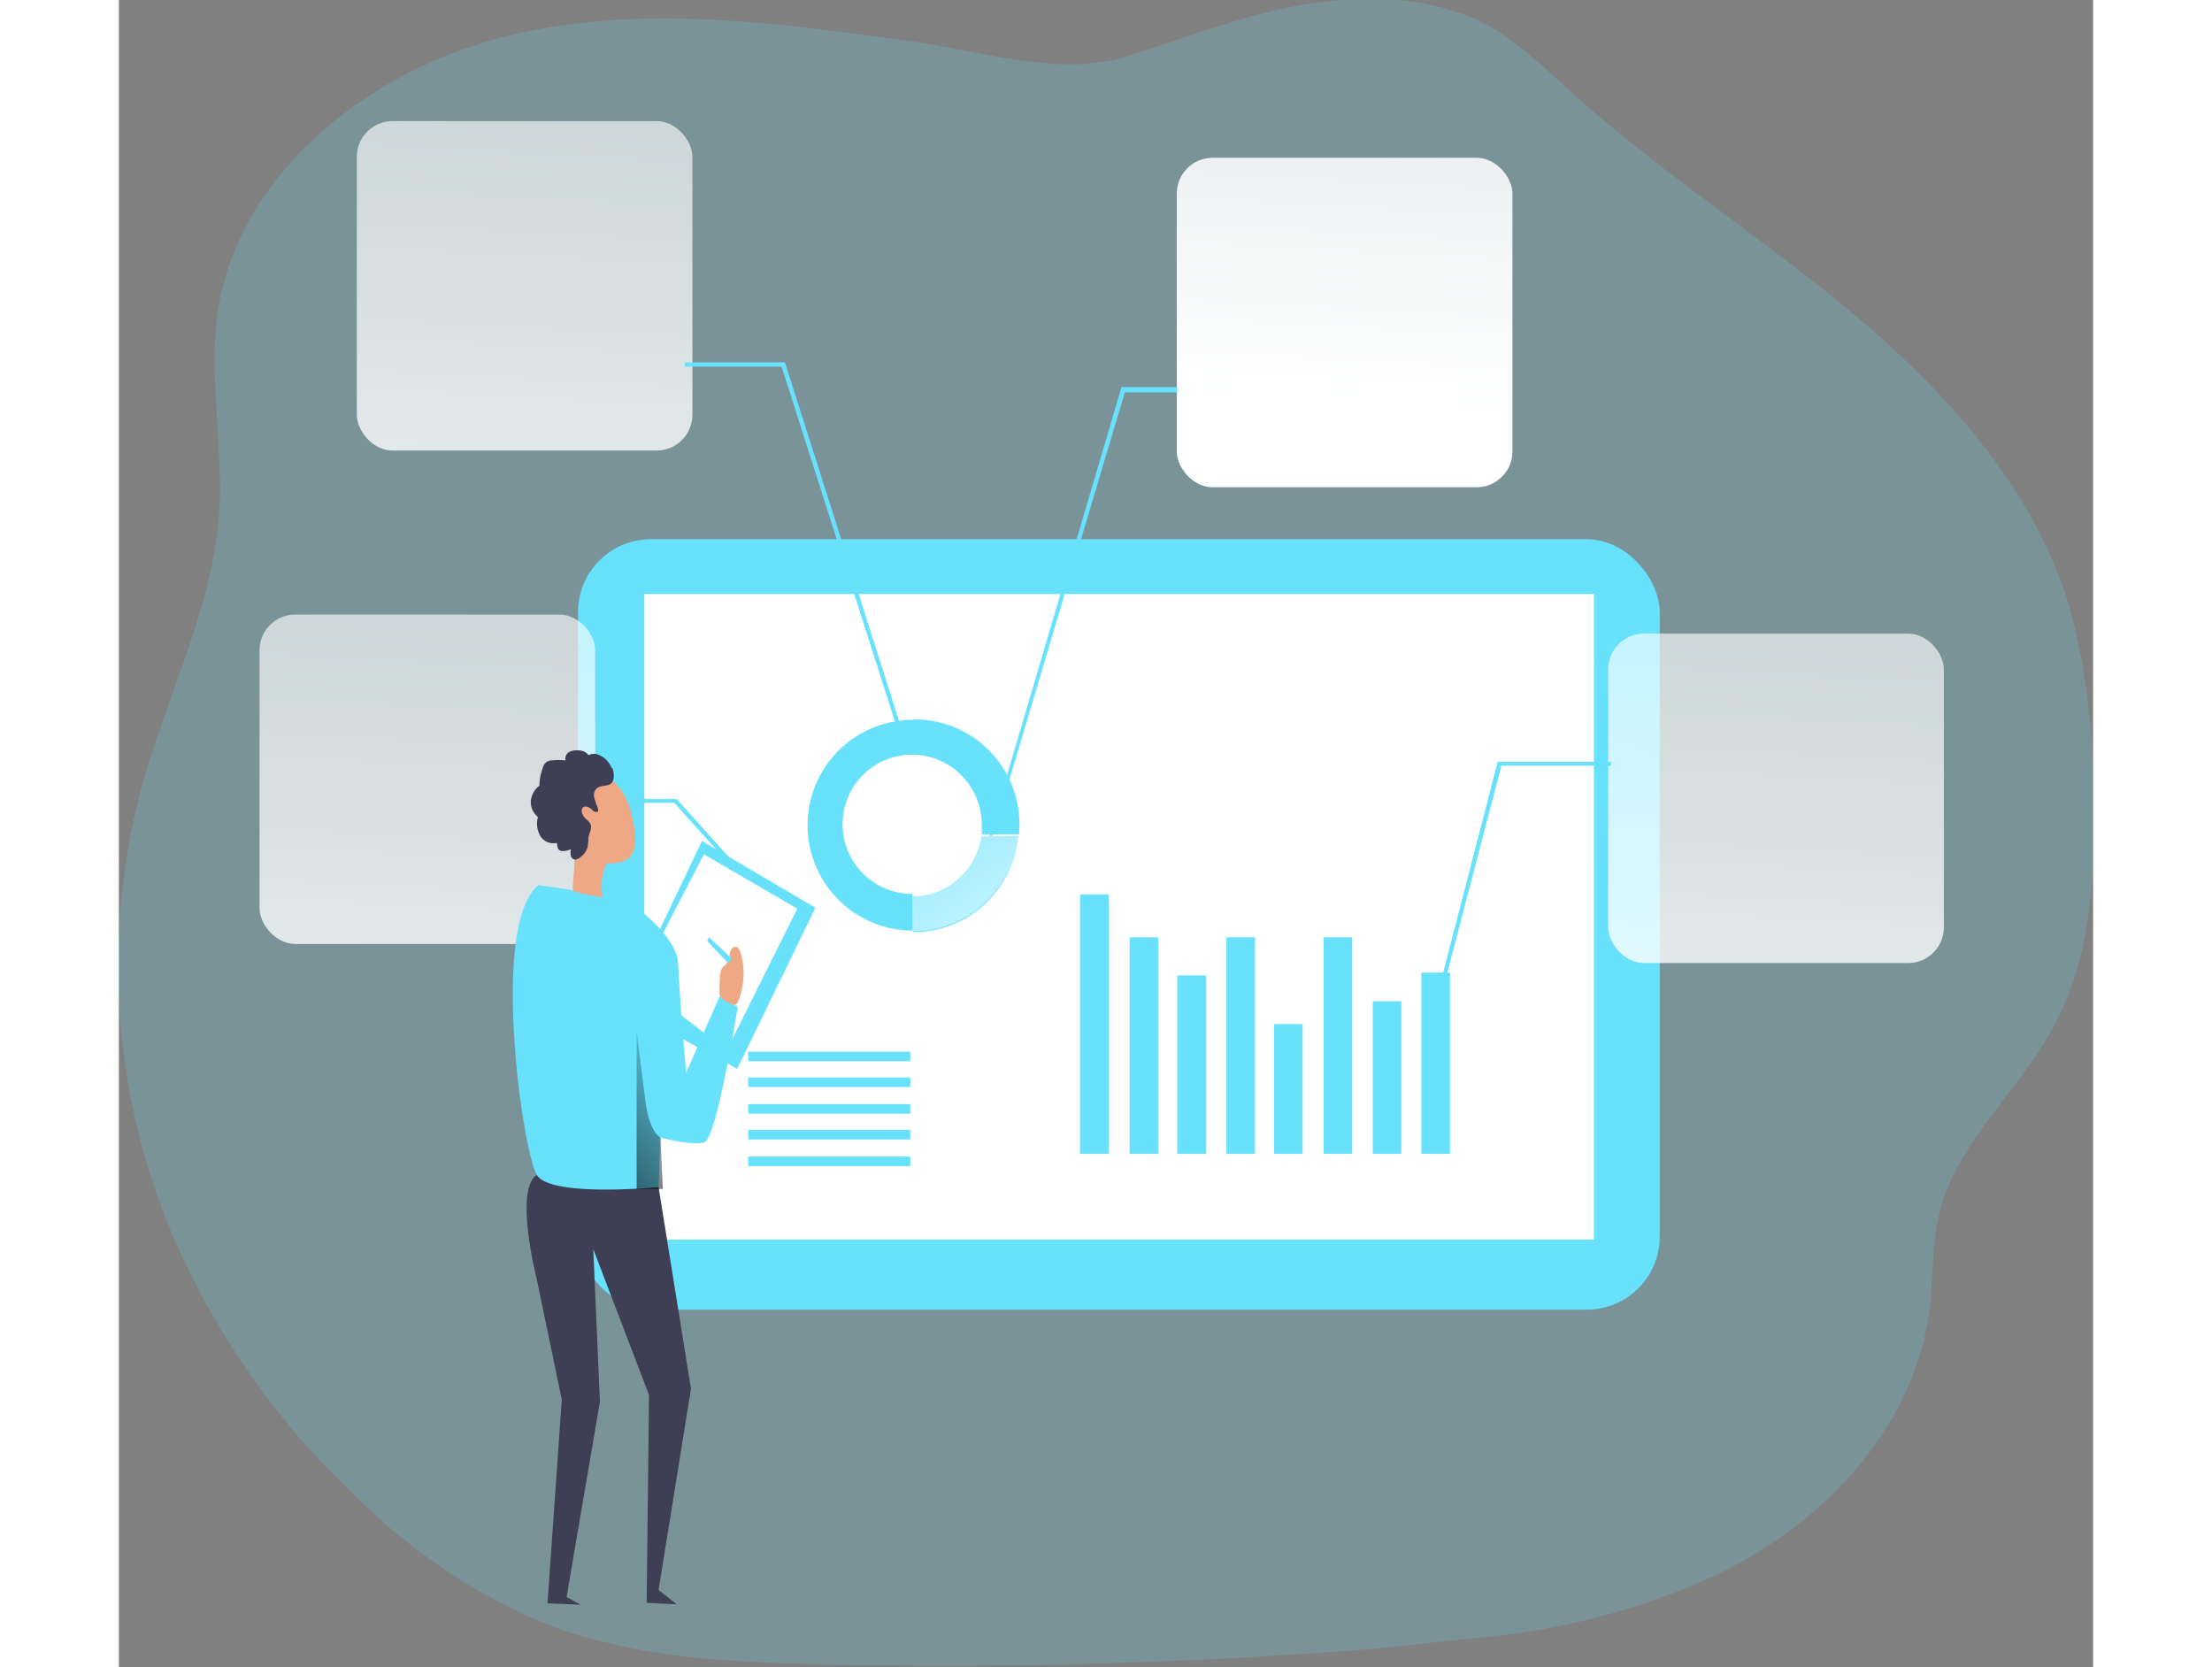 <svg xmlns="http://www.w3.org/2000/svg" xmlns:xlink="http://www.w3.org/1999/xlink" viewBox="0 0 414.1 349.7" width="406" height="306" xmlns:v="https://vecta.io/nano"><rect x="0" y="0" width="414.1" height="349.7" fill="#808080" stroke="none"/><defs><linearGradient id="A" x1="362" y1="-94.8" x2="341.4" y2="280.9" gradientUnits="userSpaceOnUse"><stop offset="0" stop-color="#fff" stop-opacity="0"/><stop offset=".1" stop-color="#fff" stop-opacity=".1"/><stop offset=".3" stop-color="#fff" stop-opacity=".4"/><stop offset=".7" stop-color="#fff" stop-opacity=".7"/><stop offset="1" stop-color="#fff"/></linearGradient><linearGradient id="B" x1="276.7" y1="-291.9" x2="256.2" y2="83.8" gradientUnits="userSpaceOnUse"><stop offset="0" stop-color="#fff" stop-opacity="0"/><stop offset=".3" stop-color="#fff" stop-opacity=".4"/><stop offset=".7" stop-color="#fff" stop-opacity=".7"/><stop offset="1" stop-color="#fff"/></linearGradient><linearGradient id="C" x1="99.6" y1="-203.9" x2="79" y2="171.7" xlink:href="#B"/><linearGradient id="D" x1="78.9" y1="-97.1" x2="58.3" y2="278.5" xlink:href="#B"/><linearGradient id="E" x1="172" y1="198.1" x2="209.5" y2="249.9" xlink:href="#B"/><linearGradient id="F" x1="136.7" y1="253.9" x2="91" y2="293.6" gradientUnits="userSpaceOnUse"><stop offset="0" stop-opacity="0"/><stop offset="1"/></linearGradient></defs><g fill="#68e1fd"><path d="M406 215c-7.3 13.8-20.6 24.6-24.2 39.7-1.6 6.6-1.2 13.4-2 20-3 23.5-20.5 43-41.5 54a74 74 0 0 1-2.7 1.4 150 150 0 0 1-43.9 12.7l-28 3q-58 4.6-116 3.3c-18.7-.4-37.8-1.3-55.4-7.5l-2.7-1a122 122 0 0 1-38.2-25.1l-.5-.5a165 165 0 0 1-39.5-55.6 145 145 0 0 1-6.4-95.2c5.3-18.7 14.5-36.6 16-56 1-14.6-2.4-29.4-.1-43.8C25.7 36 52.4 15 80.5 7.8s57.8-3 86.6 1c14 2 30.5 7.4 44.4 3 17-5.3 31.5-11.8 50-12a55 55 0 0 1 22.1 3.8c8.4 3.6 15 10.3 21.8 16.4 19 17 40.6 30.7 60 47.2s37 36.6 44 61a147 147 0 0 1 4.7 36.9c.5 17 0 34.7-8 49.7z" opacity=".2"/><rect x="96.3" y="113.1" width="226.9" height="161.6" rx="15.3"/></g><path fill="#fff" d="M110.2 124.6h199.2V260H110.2z"/><path d="M201.6 187.6h6V242h-6zm10.4 9h6V242h-6zm10 8h6V242h-6zm10.3-8h6V242h-6zm10 18.2h6V242h-6zm10.4-18.2h6V242h-6zM263 210h6v32h-6zm10.2-6h6v38h-6zM132 220.6h34v2h-34zm0 5.4h34v2h-34zm0 5.6h34v2h-34zm0 5.4h34v2h-34zm0 5.6h34v2h-34zm34.6-91.6a22.1 22.1 0 1 0-.1 44.2v-7.7h-.1c-8 0-14.6-6.5-14.6-14.6s6.5-14.6 14.6-14.6S181 165 181 173v2h7.8l.1-2a22 22 0 0 0-22.1-22.1z" fill="#68e1fd"/><rect x="312.4" y="132.9" width="70.4" height="69.1" rx="7.5" fill="url(#A)"/><rect x="221.9" y="33.1" width="70.4" height="69.1" rx="7.5" fill="url(#B)"/><rect x="49.9" y="25.4" width="70.4" height="69.1" rx="7.5" fill="url(#C)"/><rect x="29.5" y="128.9" width="70.4" height="69.1" rx="7.5" fill="url(#D)"/><g fill="#68e1fd"><path d="M277 210.3l-.8-.2 13-50.3H313v.8h-23l-13 49.7zm-55-128h-11l-29.5 99-.7-.1 29.5-100H222v.8zm-57 76l-26-81.4h-20.3V76h21l.1.3 26 81.7-.8.3zM135 189l-18.5-20.6h-18v-.8H117l18.7 20.8-.6.5z"/><path d="M188.6 175.3a22 22 0 0 1-22 20.2h-.1V188c7.2 0 13.3-5.4 14.4-12.5z"/></g><path d="M198.6 209.5a22 22 0 0 1-22 20.2h-.1V222c7.2 0 13.3-5.4 14.4-12.5z" transform="translate(-10 -34.4)" fill="url(#E)"/><path fill="#68e1fd" d="M112 198l10.3-21.6 23.8 14-16.4 33.8-12.8-7-5-19z"/><path fill="#fff" d="M114 196l8.7-16.8 19.6 11.4-14.8 29.7-10-7.7L114 196z"/><path d="M113.2 249l6.8 42.3-6.8 42.2 3.8 3-6.3-.3.5-43.6L99.5 262l1.4 32-7 41 3 1.6-7-.3 3-42.7-5.3-25.5s-4.7-18.5 0-21.6 25.4 2.5 25.4 2.5z" fill="#3e3e54"/><path d="M88.2 185.7s16.6 2 20.7 5 8.4 7.8 8.4 11.6A616 616 0 0 0 119 225l7-16 3.8 2.2s-4.4 27.6-7 28.4-9.2-1-9.2-1l-.4 10.4s-22.5 2.2-25.5-2.5-10-53.2.5-61z" fill="#68e1fd"/><g fill="#eea886"><path d="M102.5 180.5s-2 4.2-1 7.7c0 0-6.2-.8-6.3-1.6s.8-7.2.1-9.2 7.2 3 7.2 3z"/><path d="M96 163.3c2.4-1 9-2.5 11.5 7.4s-1.3 10.4-5.2 10.4a18 18 0 0 1-11-8.3c-.6-2-2.3-6.6 4.6-9.6zm30.2 41c0-.3 0-.5.1-.8.2-.7 1-1 1.4-1.8.2-.4.4-1 .4-1.3 0-.4.1-.8.3-1.2s.6-.6 1-.6c.6.1.8.7 1 1.2 1 3.3.8 6.8-.4 10-.2.5-.5 1-1 1-.2 0-.3-.1-.5-.2-1-.5-2.4-1-2.5-2.2-.1-1.4.1-2.8.1-4.2z"/></g><path d="M128.5 201l-4.7-4.4-.4.8 4.3 4.5s1-.3.8-1z" fill="#68e1fd"/><path d="M123.6 273s-2.4-1-3.2-8l-1.8-14.2v33h5.5z" transform="translate(-10 -34.4)" fill="url(#F)"/><path d="M103.3 161c-.4-1-1.2-2-2.3-2.5-.8-.5-1.7-.5-2.5-.1-.5-.7-1.3-1-2-1-.7-.1-1.4 0-2 .3-.6.3-1 1-.8 1.8-1-.1-2-.1-3 0-.3 0-.6.1-1 .3-.3.3-.6.6-.7 1-.5 1.3-.8 2.6-.8 4-1 .7-1.7 2-1.8 3.2-.1 1.3.5 2.5 1.5 3.4-.4 1.3-.2 2.7.5 4 .8 1.2 2.2 1.7 3.5 1.4 0 .6.1 1.3.6 1.6.2.1.4.1.6.1.6 0 1.2-.1 1.7-.4-.1.5-.1 1 0 1.4.1.5.5.8 1 .8.3-.1.6-.2 1-.5.7-.5 1.2-1.2 1.5-2 .1-.7.2-1.4.2-2.2.2-1 .7-1.7.5-2.5s-1-1.2-1.4-1.7-.8-1.5-.3-2 1.4-.1 2 .5c.3.3.6.5 1 .4s.2-.6.1-1c-.3-.6-.5-1.3-.7-2-.2-.7 0-1.5.6-2 1-.7 2.3-.3 3-1s.6-2.3.2-3.2z" fill="#3e3e54"/></svg>